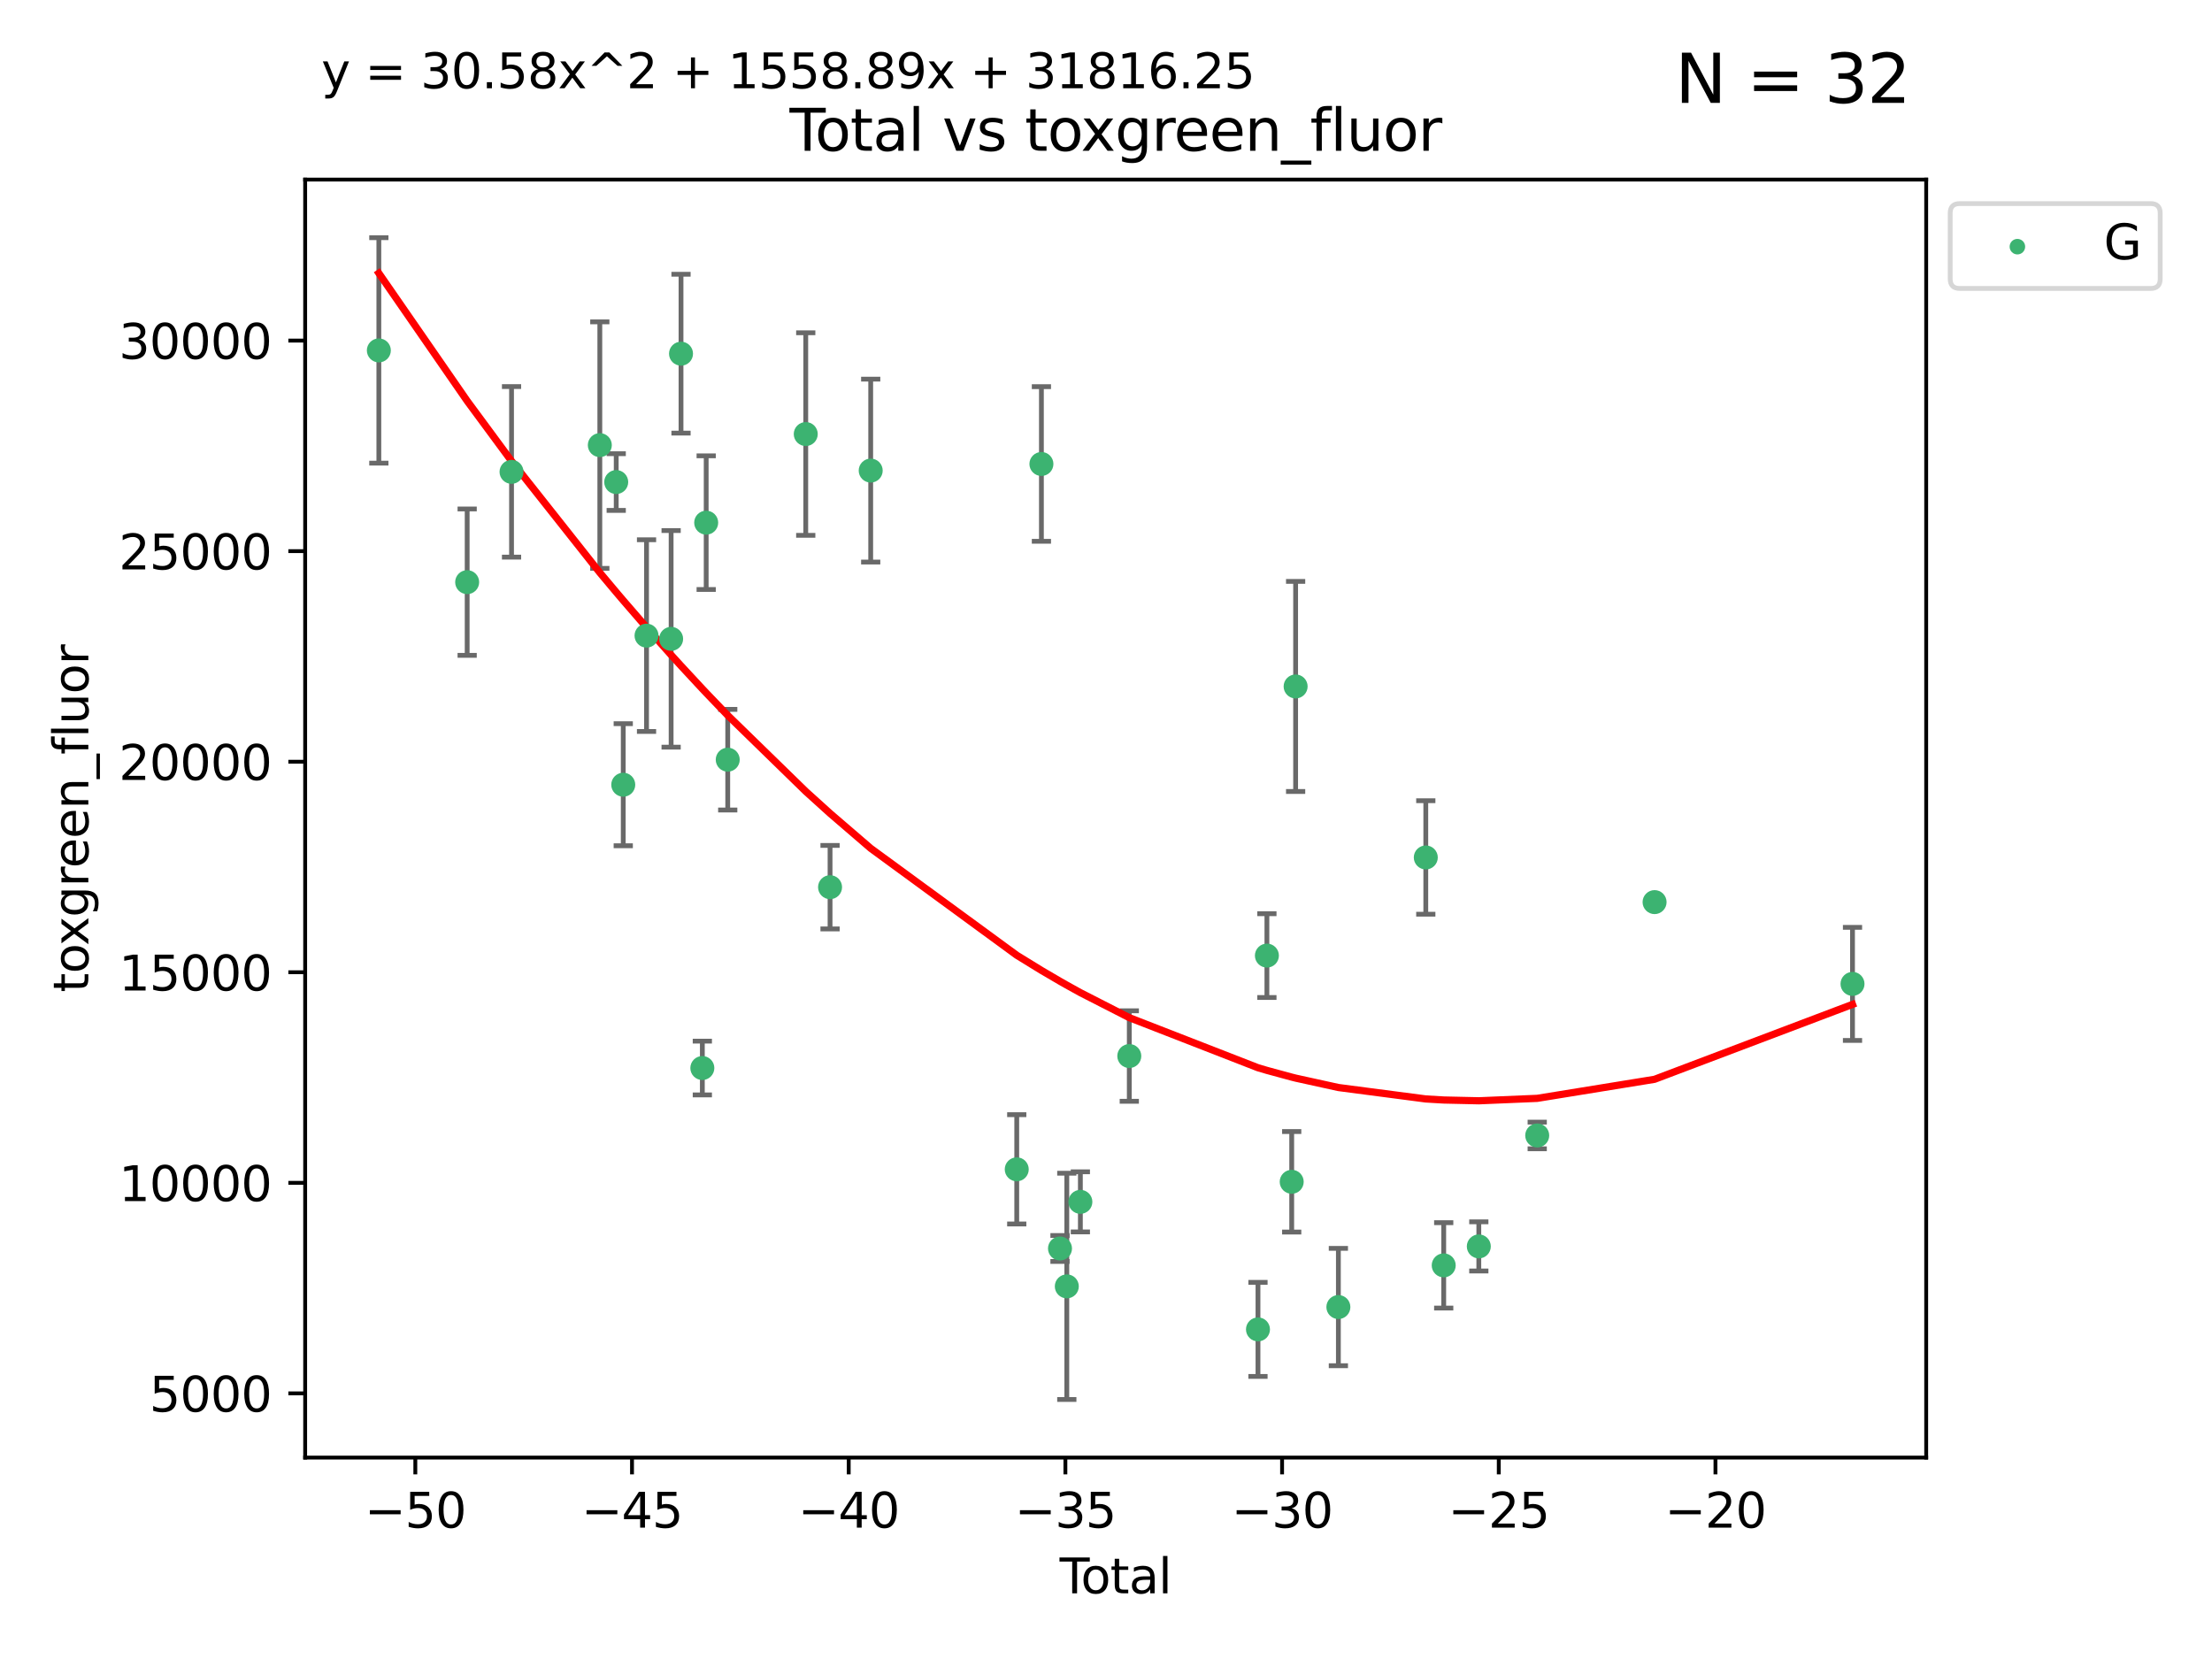 <?xml version="1.0" encoding="utf-8" standalone="no"?>
<!DOCTYPE svg PUBLIC "-//W3C//DTD SVG 1.1//EN"
  "http://www.w3.org/Graphics/SVG/1.1/DTD/svg11.dtd">
<svg xmlns:xlink="http://www.w3.org/1999/xlink" width="460.8pt" height="345.6pt" viewBox="0 0 460.8 345.6" xmlns="http://www.w3.org/2000/svg" version="1.1">
 <defs>
  <style type="text/css">*{stroke-linejoin: round; stroke-linecap: butt}</style>
 </defs>
 <g id="figure_1">
  <g id="patch_1">
   <path d="M 0 345.6 
L 460.8 345.6 
L 460.8 0 
L 0 0 
z
" style="fill: #ffffff"/>
  </g>
  <g id="axes_1">
   <g id="patch_2">
    <path d="M 63.571 303.64 
L 401.26 303.64 
L 401.26 37.411 
L 63.571 37.411 
z
" style="fill: #ffffff"/>
   </g>
   <g id="PathCollection_1">
    <defs>
     <path id="m665f226034" d="M 0 1.118 
C 0.297 1.118 0.581 1 0.791 0.791 
C 1 0.581 1.118 0.297 1.118 0 
C 1.118 -0.297 1 -0.581 0.791 -0.791 
C 0.581 -1 0.297 -1.118 0 -1.118 
C -0.297 -1.118 -0.581 -1 -0.791 -0.791 
C -1 -0.581 -1.118 -0.297 -1.118 0 
C -1.118 0.297 -1 0.581 -0.791 0.791 
C -0.581 1 -0.297 1.118 0 1.118 
z
" style="stroke: #3cb371"/>
    </defs>
    <g clip-path="url(#pbd467480b4)">
     <use xlink:href="#m665f226034" x="78.921" y="72.997" style="fill: #3cb371; stroke: #3cb371"/>
     <use xlink:href="#m665f226034" x="97.319" y="121.273" style="fill: #3cb371; stroke: #3cb371"/>
     <use xlink:href="#m665f226034" x="106.562" y="98.296" style="fill: #3cb371; stroke: #3cb371"/>
     <use xlink:href="#m665f226034" x="124.953" y="92.727" style="fill: #3cb371; stroke: #3cb371"/>
     <use xlink:href="#m665f226034" x="128.369" y="100.421" style="fill: #3cb371; stroke: #3cb371"/>
     <use xlink:href="#m665f226034" x="129.835" y="163.471" style="fill: #3cb371; stroke: #3cb371"/>
     <use xlink:href="#m665f226034" x="134.685" y="132.413" style="fill: #3cb371; stroke: #3cb371"/>
     <use xlink:href="#m665f226034" x="139.807" y="133.085" style="fill: #3cb371; stroke: #3cb371"/>
     <use xlink:href="#m665f226034" x="141.868" y="73.677" style="fill: #3cb371; stroke: #3cb371"/>
     <use xlink:href="#m665f226034" x="146.31" y="222.489" style="fill: #3cb371; stroke: #3cb371"/>
     <use xlink:href="#m665f226034" x="147.112" y="108.88" style="fill: #3cb371; stroke: #3cb371"/>
     <use xlink:href="#m665f226034" x="151.6" y="158.255" style="fill: #3cb371; stroke: #3cb371"/>
     <use xlink:href="#m665f226034" x="167.853" y="90.421" style="fill: #3cb371; stroke: #3cb371"/>
     <use xlink:href="#m665f226034" x="172.916" y="184.816" style="fill: #3cb371; stroke: #3cb371"/>
     <use xlink:href="#m665f226034" x="181.383" y="98.031" style="fill: #3cb371; stroke: #3cb371"/>
     <use xlink:href="#m665f226034" x="211.806" y="243.591" style="fill: #3cb371; stroke: #3cb371"/>
     <use xlink:href="#m665f226034" x="216.945" y="96.654" style="fill: #3cb371; stroke: #3cb371"/>
     <use xlink:href="#m665f226034" x="220.816" y="260.083" style="fill: #3cb371; stroke: #3cb371"/>
     <use xlink:href="#m665f226034" x="222.236" y="267.972" style="fill: #3cb371; stroke: #3cb371"/>
     <use xlink:href="#m665f226034" x="225.061" y="250.367" style="fill: #3cb371; stroke: #3cb371"/>
     <use xlink:href="#m665f226034" x="235.252" y="219.992" style="fill: #3cb371; stroke: #3cb371"/>
     <use xlink:href="#m665f226034" x="262.06" y="276.939" style="fill: #3cb371; stroke: #3cb371"/>
     <use xlink:href="#m665f226034" x="263.919" y="199.067" style="fill: #3cb371; stroke: #3cb371"/>
     <use xlink:href="#m665f226034" x="269.086" y="246.191" style="fill: #3cb371; stroke: #3cb371"/>
     <use xlink:href="#m665f226034" x="269.902" y="142.999" style="fill: #3cb371; stroke: #3cb371"/>
     <use xlink:href="#m665f226034" x="278.809" y="272.282" style="fill: #3cb371; stroke: #3cb371"/>
     <use xlink:href="#m665f226034" x="297.018" y="178.625" style="fill: #3cb371; stroke: #3cb371"/>
     <use xlink:href="#m665f226034" x="300.752" y="263.599" style="fill: #3cb371; stroke: #3cb371"/>
     <use xlink:href="#m665f226034" x="308.064" y="259.649" style="fill: #3cb371; stroke: #3cb371"/>
     <use xlink:href="#m665f226034" x="320.231" y="236.539" style="fill: #3cb371; stroke: #3cb371"/>
     <use xlink:href="#m665f226034" x="344.679" y="187.926" style="fill: #3cb371; stroke: #3cb371"/>
     <use xlink:href="#m665f226034" x="385.911" y="204.964" style="fill: #3cb371; stroke: #3cb371"/>
    </g>
   </g>
   <g id="matplotlib.axis_1">
    <g id="xtick_1">
     <g id="line2d_1">
      <defs>
       <path id="m370c927138" d="M 0 0 
L 0 3.5 
" style="stroke: #000000; stroke-width: 0.8"/>
      </defs>
      <g>
       <use xlink:href="#m370c927138" x="86.519" y="303.64" style="stroke: #000000; stroke-width: 0.8"/>
      </g>
     </g>
     <g id="text_1">
      <!-- −50 -->
      <g transform="translate(75.966 318.238)scale(0.1 -0.1)">
       <defs>
        <path id="DejaVuSans-2212" d="M 678 2272 
L 4684 2272 
L 4684 1741 
L 678 1741 
L 678 2272 
z
" transform="scale(0.016)"/>
        <path id="DejaVuSans-35" d="M 691 4666 
L 3169 4666 
L 3169 4134 
L 1269 4134 
L 1269 2991 
Q 1406 3038 1543 3061 
Q 1681 3084 1819 3084 
Q 2600 3084 3056 2656 
Q 3513 2228 3513 1497 
Q 3513 744 3044 326 
Q 2575 -91 1722 -91 
Q 1428 -91 1123 -41 
Q 819 9 494 109 
L 494 744 
Q 775 591 1075 516 
Q 1375 441 1709 441 
Q 2250 441 2565 725 
Q 2881 1009 2881 1497 
Q 2881 1984 2565 2268 
Q 2250 2553 1709 2553 
Q 1456 2553 1204 2497 
Q 953 2441 691 2322 
L 691 4666 
z
" transform="scale(0.016)"/>
        <path id="DejaVuSans-30" d="M 2034 4250 
Q 1547 4250 1301 3770 
Q 1056 3291 1056 2328 
Q 1056 1369 1301 889 
Q 1547 409 2034 409 
Q 2525 409 2770 889 
Q 3016 1369 3016 2328 
Q 3016 3291 2770 3770 
Q 2525 4250 2034 4250 
z
M 2034 4750 
Q 2819 4750 3233 4129 
Q 3647 3509 3647 2328 
Q 3647 1150 3233 529 
Q 2819 -91 2034 -91 
Q 1250 -91 836 529 
Q 422 1150 422 2328 
Q 422 3509 836 4129 
Q 1250 4750 2034 4750 
z
" transform="scale(0.016)"/>
       </defs>
       <use xlink:href="#DejaVuSans-2212"/>
       <use xlink:href="#DejaVuSans-35" x="83.789"/>
       <use xlink:href="#DejaVuSans-30" x="147.412"/>
      </g>
     </g>
    </g>
    <g id="xtick_2">
     <g id="line2d_2">
      <g>
       <use xlink:href="#m370c927138" x="131.659" y="303.64" style="stroke: #000000; stroke-width: 0.8"/>
      </g>
     </g>
     <g id="text_2">
      <!-- −45 -->
      <g transform="translate(121.107 318.238)scale(0.1 -0.1)">
       <defs>
        <path id="DejaVuSans-34" d="M 2419 4116 
L 825 1625 
L 2419 1625 
L 2419 4116 
z
M 2253 4666 
L 3047 4666 
L 3047 1625 
L 3713 1625 
L 3713 1100 
L 3047 1100 
L 3047 0 
L 2419 0 
L 2419 1100 
L 313 1100 
L 313 1709 
L 2253 4666 
z
" transform="scale(0.016)"/>
       </defs>
       <use xlink:href="#DejaVuSans-2212"/>
       <use xlink:href="#DejaVuSans-34" x="83.789"/>
       <use xlink:href="#DejaVuSans-35" x="147.412"/>
      </g>
     </g>
    </g>
    <g id="xtick_3">
     <g id="line2d_3">
      <g>
       <use xlink:href="#m370c927138" x="176.8" y="303.64" style="stroke: #000000; stroke-width: 0.8"/>
      </g>
     </g>
     <g id="text_3">
      <!-- −40 -->
      <g transform="translate(166.247 318.238)scale(0.1 -0.1)">
       <use xlink:href="#DejaVuSans-2212"/>
       <use xlink:href="#DejaVuSans-34" x="83.789"/>
       <use xlink:href="#DejaVuSans-30" x="147.412"/>
      </g>
     </g>
    </g>
    <g id="xtick_4">
     <g id="line2d_4">
      <g>
       <use xlink:href="#m370c927138" x="221.94" y="303.64" style="stroke: #000000; stroke-width: 0.8"/>
      </g>
     </g>
     <g id="text_4">
      <!-- −35 -->
      <g transform="translate(211.388 318.238)scale(0.1 -0.1)">
       <defs>
        <path id="DejaVuSans-33" d="M 2597 2516 
Q 3050 2419 3304 2112 
Q 3559 1806 3559 1356 
Q 3559 666 3084 287 
Q 2609 -91 1734 -91 
Q 1441 -91 1130 -33 
Q 819 25 488 141 
L 488 750 
Q 750 597 1062 519 
Q 1375 441 1716 441 
Q 2309 441 2620 675 
Q 2931 909 2931 1356 
Q 2931 1769 2642 2001 
Q 2353 2234 1838 2234 
L 1294 2234 
L 1294 2753 
L 1863 2753 
Q 2328 2753 2575 2939 
Q 2822 3125 2822 3475 
Q 2822 3834 2567 4026 
Q 2313 4219 1838 4219 
Q 1578 4219 1281 4162 
Q 984 4106 628 3988 
L 628 4550 
Q 988 4650 1302 4700 
Q 1616 4750 1894 4750 
Q 2613 4750 3031 4423 
Q 3450 4097 3450 3541 
Q 3450 3153 3228 2886 
Q 3006 2619 2597 2516 
z
" transform="scale(0.016)"/>
       </defs>
       <use xlink:href="#DejaVuSans-2212"/>
       <use xlink:href="#DejaVuSans-33" x="83.789"/>
       <use xlink:href="#DejaVuSans-35" x="147.412"/>
      </g>
     </g>
    </g>
    <g id="xtick_5">
     <g id="line2d_5">
      <g>
       <use xlink:href="#m370c927138" x="267.081" y="303.64" style="stroke: #000000; stroke-width: 0.8"/>
      </g>
     </g>
     <g id="text_5">
      <!-- −30 -->
      <g transform="translate(256.528 318.238)scale(0.1 -0.1)">
       <use xlink:href="#DejaVuSans-2212"/>
       <use xlink:href="#DejaVuSans-33" x="83.789"/>
       <use xlink:href="#DejaVuSans-30" x="147.412"/>
      </g>
     </g>
    </g>
    <g id="xtick_6">
     <g id="line2d_6">
      <g>
       <use xlink:href="#m370c927138" x="312.221" y="303.64" style="stroke: #000000; stroke-width: 0.8"/>
      </g>
     </g>
     <g id="text_6">
      <!-- −25 -->
      <g transform="translate(301.669 318.238)scale(0.1 -0.1)">
       <defs>
        <path id="DejaVuSans-32" d="M 1228 531 
L 3431 531 
L 3431 0 
L 469 0 
L 469 531 
Q 828 903 1448 1529 
Q 2069 2156 2228 2338 
Q 2531 2678 2651 2914 
Q 2772 3150 2772 3378 
Q 2772 3750 2511 3984 
Q 2250 4219 1831 4219 
Q 1534 4219 1204 4116 
Q 875 4013 500 3803 
L 500 4441 
Q 881 4594 1212 4672 
Q 1544 4750 1819 4750 
Q 2544 4750 2975 4387 
Q 3406 4025 3406 3419 
Q 3406 3131 3298 2873 
Q 3191 2616 2906 2266 
Q 2828 2175 2409 1742 
Q 1991 1309 1228 531 
z
" transform="scale(0.016)"/>
       </defs>
       <use xlink:href="#DejaVuSans-2212"/>
       <use xlink:href="#DejaVuSans-32" x="83.789"/>
       <use xlink:href="#DejaVuSans-35" x="147.412"/>
      </g>
     </g>
    </g>
    <g id="xtick_7">
     <g id="line2d_7">
      <g>
       <use xlink:href="#m370c927138" x="357.362" y="303.64" style="stroke: #000000; stroke-width: 0.8"/>
      </g>
     </g>
     <g id="text_7">
      <!-- −20 -->
      <g transform="translate(346.81 318.238)scale(0.1 -0.1)">
       <use xlink:href="#DejaVuSans-2212"/>
       <use xlink:href="#DejaVuSans-32" x="83.789"/>
       <use xlink:href="#DejaVuSans-30" x="147.412"/>
      </g>
     </g>
    </g>
    <g id="text_8">
     <!-- Total -->
     <g transform="translate(220.739 331.917)scale(0.1 -0.1)">
      <defs>
       <path id="DejaVuSans-54" d="M -19 4666 
L 3928 4666 
L 3928 4134 
L 2272 4134 
L 2272 0 
L 1638 0 
L 1638 4134 
L -19 4134 
L -19 4666 
z
" transform="scale(0.016)"/>
       <path id="DejaVuSans-6f" d="M 1959 3097 
Q 1497 3097 1228 2736 
Q 959 2375 959 1747 
Q 959 1119 1226 758 
Q 1494 397 1959 397 
Q 2419 397 2687 759 
Q 2956 1122 2956 1747 
Q 2956 2369 2687 2733 
Q 2419 3097 1959 3097 
z
M 1959 3584 
Q 2709 3584 3137 3096 
Q 3566 2609 3566 1747 
Q 3566 888 3137 398 
Q 2709 -91 1959 -91 
Q 1206 -91 779 398 
Q 353 888 353 1747 
Q 353 2609 779 3096 
Q 1206 3584 1959 3584 
z
" transform="scale(0.016)"/>
       <path id="DejaVuSans-74" d="M 1172 4494 
L 1172 3500 
L 2356 3500 
L 2356 3053 
L 1172 3053 
L 1172 1153 
Q 1172 725 1289 603 
Q 1406 481 1766 481 
L 2356 481 
L 2356 0 
L 1766 0 
Q 1100 0 847 248 
Q 594 497 594 1153 
L 594 3053 
L 172 3053 
L 172 3500 
L 594 3500 
L 594 4494 
L 1172 4494 
z
" transform="scale(0.016)"/>
       <path id="DejaVuSans-61" d="M 2194 1759 
Q 1497 1759 1228 1600 
Q 959 1441 959 1056 
Q 959 750 1161 570 
Q 1363 391 1709 391 
Q 2188 391 2477 730 
Q 2766 1069 2766 1631 
L 2766 1759 
L 2194 1759 
z
M 3341 1997 
L 3341 0 
L 2766 0 
L 2766 531 
Q 2569 213 2275 61 
Q 1981 -91 1556 -91 
Q 1019 -91 701 211 
Q 384 513 384 1019 
Q 384 1609 779 1909 
Q 1175 2209 1959 2209 
L 2766 2209 
L 2766 2266 
Q 2766 2663 2505 2880 
Q 2244 3097 1772 3097 
Q 1472 3097 1187 3025 
Q 903 2953 641 2809 
L 641 3341 
Q 956 3463 1253 3523 
Q 1550 3584 1831 3584 
Q 2591 3584 2966 3190 
Q 3341 2797 3341 1997 
z
" transform="scale(0.016)"/>
       <path id="DejaVuSans-6c" d="M 603 4863 
L 1178 4863 
L 1178 0 
L 603 0 
L 603 4863 
z
" transform="scale(0.016)"/>
      </defs>
      <use xlink:href="#DejaVuSans-54"/>
      <use xlink:href="#DejaVuSans-6f" x="44.084"/>
      <use xlink:href="#DejaVuSans-74" x="105.266"/>
      <use xlink:href="#DejaVuSans-61" x="144.475"/>
      <use xlink:href="#DejaVuSans-6c" x="205.754"/>
     </g>
    </g>
   </g>
   <g id="matplotlib.axis_2">
    <g id="ytick_1">
     <g id="line2d_8">
      <defs>
       <path id="me8bdb52d3b" d="M 0 0 
L -3.5 0 
" style="stroke: #000000; stroke-width: 0.8"/>
      </defs>
      <g>
       <use xlink:href="#me8bdb52d3b" x="63.571" y="290.266" style="stroke: #000000; stroke-width: 0.8"/>
      </g>
     </g>
     <g id="text_9">
      <!-- 5000 -->
      <g transform="translate(31.121 294.065)scale(0.1 -0.1)">
       <use xlink:href="#DejaVuSans-35"/>
       <use xlink:href="#DejaVuSans-30" x="63.623"/>
       <use xlink:href="#DejaVuSans-30" x="127.246"/>
       <use xlink:href="#DejaVuSans-30" x="190.869"/>
      </g>
     </g>
    </g>
    <g id="ytick_2">
     <g id="line2d_9">
      <g>
       <use xlink:href="#me8bdb52d3b" x="63.571" y="246.403" style="stroke: #000000; stroke-width: 0.8"/>
      </g>
     </g>
     <g id="text_10">
      <!-- 10000 -->
      <g transform="translate(24.759 250.202)scale(0.1 -0.1)">
       <defs>
        <path id="DejaVuSans-31" d="M 794 531 
L 1825 531 
L 1825 4091 
L 703 3866 
L 703 4441 
L 1819 4666 
L 2450 4666 
L 2450 531 
L 3481 531 
L 3481 0 
L 794 0 
L 794 531 
z
" transform="scale(0.016)"/>
       </defs>
       <use xlink:href="#DejaVuSans-31"/>
       <use xlink:href="#DejaVuSans-30" x="63.623"/>
       <use xlink:href="#DejaVuSans-30" x="127.246"/>
       <use xlink:href="#DejaVuSans-30" x="190.869"/>
       <use xlink:href="#DejaVuSans-30" x="254.492"/>
      </g>
     </g>
    </g>
    <g id="ytick_3">
     <g id="line2d_10">
      <g>
       <use xlink:href="#me8bdb52d3b" x="63.571" y="202.54" style="stroke: #000000; stroke-width: 0.8"/>
      </g>
     </g>
     <g id="text_11">
      <!-- 15000 -->
      <g transform="translate(24.759 206.339)scale(0.1 -0.1)">
       <use xlink:href="#DejaVuSans-31"/>
       <use xlink:href="#DejaVuSans-35" x="63.623"/>
       <use xlink:href="#DejaVuSans-30" x="127.246"/>
       <use xlink:href="#DejaVuSans-30" x="190.869"/>
       <use xlink:href="#DejaVuSans-30" x="254.492"/>
      </g>
     </g>
    </g>
    <g id="ytick_4">
     <g id="line2d_11">
      <g>
       <use xlink:href="#me8bdb52d3b" x="63.571" y="158.677" style="stroke: #000000; stroke-width: 0.8"/>
      </g>
     </g>
     <g id="text_12">
      <!-- 20000 -->
      <g transform="translate(24.759 162.477)scale(0.1 -0.1)">
       <use xlink:href="#DejaVuSans-32"/>
       <use xlink:href="#DejaVuSans-30" x="63.623"/>
       <use xlink:href="#DejaVuSans-30" x="127.246"/>
       <use xlink:href="#DejaVuSans-30" x="190.869"/>
       <use xlink:href="#DejaVuSans-30" x="254.492"/>
      </g>
     </g>
    </g>
    <g id="ytick_5">
     <g id="line2d_12">
      <g>
       <use xlink:href="#me8bdb52d3b" x="63.571" y="114.815" style="stroke: #000000; stroke-width: 0.8"/>
      </g>
     </g>
     <g id="text_13">
      <!-- 25000 -->
      <g transform="translate(24.759 118.614)scale(0.1 -0.1)">
       <use xlink:href="#DejaVuSans-32"/>
       <use xlink:href="#DejaVuSans-35" x="63.623"/>
       <use xlink:href="#DejaVuSans-30" x="127.246"/>
       <use xlink:href="#DejaVuSans-30" x="190.869"/>
       <use xlink:href="#DejaVuSans-30" x="254.492"/>
      </g>
     </g>
    </g>
    <g id="ytick_6">
     <g id="line2d_13">
      <g>
       <use xlink:href="#me8bdb52d3b" x="63.571" y="70.952" style="stroke: #000000; stroke-width: 0.8"/>
      </g>
     </g>
     <g id="text_14">
      <!-- 30000 -->
      <g transform="translate(24.759 74.751)scale(0.1 -0.1)">
       <use xlink:href="#DejaVuSans-33"/>
       <use xlink:href="#DejaVuSans-30" x="63.623"/>
       <use xlink:href="#DejaVuSans-30" x="127.246"/>
       <use xlink:href="#DejaVuSans-30" x="190.869"/>
       <use xlink:href="#DejaVuSans-30" x="254.492"/>
      </g>
     </g>
    </g>
    <g id="text_15">
     <!-- toxgreen_fluor -->
     <g transform="translate(18.401 206.72)rotate(-90)scale(0.1 -0.1)">
      <defs>
       <path id="DejaVuSans-78" d="M 3513 3500 
L 2247 1797 
L 3578 0 
L 2900 0 
L 1881 1375 
L 863 0 
L 184 0 
L 1544 1831 
L 300 3500 
L 978 3500 
L 1906 2253 
L 2834 3500 
L 3513 3500 
z
" transform="scale(0.016)"/>
       <path id="DejaVuSans-67" d="M 2906 1791 
Q 2906 2416 2648 2759 
Q 2391 3103 1925 3103 
Q 1463 3103 1205 2759 
Q 947 2416 947 1791 
Q 947 1169 1205 825 
Q 1463 481 1925 481 
Q 2391 481 2648 825 
Q 2906 1169 2906 1791 
z
M 3481 434 
Q 3481 -459 3084 -895 
Q 2688 -1331 1869 -1331 
Q 1566 -1331 1297 -1286 
Q 1028 -1241 775 -1147 
L 775 -588 
Q 1028 -725 1275 -790 
Q 1522 -856 1778 -856 
Q 2344 -856 2625 -561 
Q 2906 -266 2906 331 
L 2906 616 
Q 2728 306 2450 153 
Q 2172 0 1784 0 
Q 1141 0 747 490 
Q 353 981 353 1791 
Q 353 2603 747 3093 
Q 1141 3584 1784 3584 
Q 2172 3584 2450 3431 
Q 2728 3278 2906 2969 
L 2906 3500 
L 3481 3500 
L 3481 434 
z
" transform="scale(0.016)"/>
       <path id="DejaVuSans-72" d="M 2631 2963 
Q 2534 3019 2420 3045 
Q 2306 3072 2169 3072 
Q 1681 3072 1420 2755 
Q 1159 2438 1159 1844 
L 1159 0 
L 581 0 
L 581 3500 
L 1159 3500 
L 1159 2956 
Q 1341 3275 1631 3429 
Q 1922 3584 2338 3584 
Q 2397 3584 2469 3576 
Q 2541 3569 2628 3553 
L 2631 2963 
z
" transform="scale(0.016)"/>
       <path id="DejaVuSans-65" d="M 3597 1894 
L 3597 1613 
L 953 1613 
Q 991 1019 1311 708 
Q 1631 397 2203 397 
Q 2534 397 2845 478 
Q 3156 559 3463 722 
L 3463 178 
Q 3153 47 2828 -22 
Q 2503 -91 2169 -91 
Q 1331 -91 842 396 
Q 353 884 353 1716 
Q 353 2575 817 3079 
Q 1281 3584 2069 3584 
Q 2775 3584 3186 3129 
Q 3597 2675 3597 1894 
z
M 3022 2063 
Q 3016 2534 2758 2815 
Q 2500 3097 2075 3097 
Q 1594 3097 1305 2825 
Q 1016 2553 972 2059 
L 3022 2063 
z
" transform="scale(0.016)"/>
       <path id="DejaVuSans-6e" d="M 3513 2113 
L 3513 0 
L 2938 0 
L 2938 2094 
Q 2938 2591 2744 2837 
Q 2550 3084 2163 3084 
Q 1697 3084 1428 2787 
Q 1159 2491 1159 1978 
L 1159 0 
L 581 0 
L 581 3500 
L 1159 3500 
L 1159 2956 
Q 1366 3272 1645 3428 
Q 1925 3584 2291 3584 
Q 2894 3584 3203 3211 
Q 3513 2838 3513 2113 
z
" transform="scale(0.016)"/>
       <path id="DejaVuSans-5f" d="M 3263 -1063 
L 3263 -1509 
L -63 -1509 
L -63 -1063 
L 3263 -1063 
z
" transform="scale(0.016)"/>
       <path id="DejaVuSans-66" d="M 2375 4863 
L 2375 4384 
L 1825 4384 
Q 1516 4384 1395 4259 
Q 1275 4134 1275 3809 
L 1275 3500 
L 2222 3500 
L 2222 3053 
L 1275 3053 
L 1275 0 
L 697 0 
L 697 3053 
L 147 3053 
L 147 3500 
L 697 3500 
L 697 3744 
Q 697 4328 969 4595 
Q 1241 4863 1831 4863 
L 2375 4863 
z
" transform="scale(0.016)"/>
       <path id="DejaVuSans-75" d="M 544 1381 
L 544 3500 
L 1119 3500 
L 1119 1403 
Q 1119 906 1312 657 
Q 1506 409 1894 409 
Q 2359 409 2629 706 
Q 2900 1003 2900 1516 
L 2900 3500 
L 3475 3500 
L 3475 0 
L 2900 0 
L 2900 538 
Q 2691 219 2414 64 
Q 2138 -91 1772 -91 
Q 1169 -91 856 284 
Q 544 659 544 1381 
z
M 1991 3584 
L 1991 3584 
z
" transform="scale(0.016)"/>
      </defs>
      <use xlink:href="#DejaVuSans-74"/>
      <use xlink:href="#DejaVuSans-6f" x="39.209"/>
      <use xlink:href="#DejaVuSans-78" x="97.266"/>
      <use xlink:href="#DejaVuSans-67" x="156.445"/>
      <use xlink:href="#DejaVuSans-72" x="219.922"/>
      <use xlink:href="#DejaVuSans-65" x="258.785"/>
      <use xlink:href="#DejaVuSans-65" x="320.309"/>
      <use xlink:href="#DejaVuSans-6e" x="381.832"/>
      <use xlink:href="#DejaVuSans-5f" x="445.211"/>
      <use xlink:href="#DejaVuSans-66" x="495.211"/>
      <use xlink:href="#DejaVuSans-6c" x="530.416"/>
      <use xlink:href="#DejaVuSans-75" x="558.199"/>
      <use xlink:href="#DejaVuSans-6f" x="621.578"/>
      <use xlink:href="#DejaVuSans-72" x="682.76"/>
     </g>
    </g>
   </g>
   <g id="LineCollection_1">
    <path d="M 78.921 96.481 
L 78.921 49.513 
" clip-path="url(#pbd467480b4)" style="fill: none; stroke: #696969"/>
    <path d="M 97.319 136.52 
L 97.319 106.027 
" clip-path="url(#pbd467480b4)" style="fill: none; stroke: #696969"/>
    <path d="M 106.562 116.062 
L 106.562 80.529 
" clip-path="url(#pbd467480b4)" style="fill: none; stroke: #696969"/>
    <path d="M 124.953 118.404 
L 124.953 67.05 
" clip-path="url(#pbd467480b4)" style="fill: none; stroke: #696969"/>
    <path d="M 128.369 106.327 
L 128.369 94.514 
" clip-path="url(#pbd467480b4)" style="fill: none; stroke: #696969"/>
    <path d="M 129.835 176.187 
L 129.835 150.755 
" clip-path="url(#pbd467480b4)" style="fill: none; stroke: #696969"/>
    <path d="M 134.685 152.381 
L 134.685 112.444 
" clip-path="url(#pbd467480b4)" style="fill: none; stroke: #696969"/>
    <path d="M 139.807 155.648 
L 139.807 110.521 
" clip-path="url(#pbd467480b4)" style="fill: none; stroke: #696969"/>
    <path d="M 141.868 90.222 
L 141.868 57.132 
" clip-path="url(#pbd467480b4)" style="fill: none; stroke: #696969"/>
    <path d="M 146.31 228.09 
L 146.31 216.888 
" clip-path="url(#pbd467480b4)" style="fill: none; stroke: #696969"/>
    <path d="M 147.112 122.802 
L 147.112 94.958 
" clip-path="url(#pbd467480b4)" style="fill: none; stroke: #696969"/>
    <path d="M 151.6 168.737 
L 151.6 147.774 
" clip-path="url(#pbd467480b4)" style="fill: none; stroke: #696969"/>
    <path d="M 167.853 111.519 
L 167.853 69.323 
" clip-path="url(#pbd467480b4)" style="fill: none; stroke: #696969"/>
    <path d="M 172.916 193.51 
L 172.916 176.121 
" clip-path="url(#pbd467480b4)" style="fill: none; stroke: #696969"/>
    <path d="M 181.383 117.085 
L 181.383 78.978 
" clip-path="url(#pbd467480b4)" style="fill: none; stroke: #696969"/>
    <path d="M 211.806 254.974 
L 211.806 232.208 
" clip-path="url(#pbd467480b4)" style="fill: none; stroke: #696969"/>
    <path d="M 216.945 112.76 
L 216.945 80.548 
" clip-path="url(#pbd467480b4)" style="fill: none; stroke: #696969"/>
    <path d="M 220.816 262.785 
L 220.816 257.381 
" clip-path="url(#pbd467480b4)" style="fill: none; stroke: #696969"/>
    <path d="M 222.236 291.539 
L 222.236 244.406 
" clip-path="url(#pbd467480b4)" style="fill: none; stroke: #696969"/>
    <path d="M 225.061 256.629 
L 225.061 244.105 
" clip-path="url(#pbd467480b4)" style="fill: none; stroke: #696969"/>
    <path d="M 235.252 229.418 
L 235.252 210.566 
" clip-path="url(#pbd467480b4)" style="fill: none; stroke: #696969"/>
    <path d="M 262.06 286.738 
L 262.06 267.141 
" clip-path="url(#pbd467480b4)" style="fill: none; stroke: #696969"/>
    <path d="M 263.919 207.795 
L 263.919 190.34 
" clip-path="url(#pbd467480b4)" style="fill: none; stroke: #696969"/>
    <path d="M 269.086 256.661 
L 269.086 235.722 
" clip-path="url(#pbd467480b4)" style="fill: none; stroke: #696969"/>
    <path d="M 269.902 164.879 
L 269.902 121.118 
" clip-path="url(#pbd467480b4)" style="fill: none; stroke: #696969"/>
    <path d="M 278.809 284.502 
L 278.809 260.061 
" clip-path="url(#pbd467480b4)" style="fill: none; stroke: #696969"/>
    <path d="M 297.018 190.443 
L 297.018 166.807 
" clip-path="url(#pbd467480b4)" style="fill: none; stroke: #696969"/>
    <path d="M 300.752 272.492 
L 300.752 254.706 
" clip-path="url(#pbd467480b4)" style="fill: none; stroke: #696969"/>
    <path d="M 308.064 264.768 
L 308.064 254.53 
" clip-path="url(#pbd467480b4)" style="fill: none; stroke: #696969"/>
    <path d="M 320.231 239.314 
L 320.231 233.763 
" clip-path="url(#pbd467480b4)" style="fill: none; stroke: #696969"/>
    <path d="M 344.679 188.743 
L 344.679 187.108 
" clip-path="url(#pbd467480b4)" style="fill: none; stroke: #696969"/>
    <path d="M 385.911 216.746 
L 385.911 193.183 
" clip-path="url(#pbd467480b4)" style="fill: none; stroke: #696969"/>
   </g>
   <g id="line2d_14">
    <defs>
     <path id="meca710c979" d="M 2 0 
L -2 -0 
" style="stroke: #696969"/>
    </defs>
    <g clip-path="url(#pbd467480b4)">
     <use xlink:href="#meca710c979" x="78.921" y="96.481" style="fill: #696969; stroke: #696969"/>
     <use xlink:href="#meca710c979" x="97.319" y="136.52" style="fill: #696969; stroke: #696969"/>
     <use xlink:href="#meca710c979" x="106.562" y="116.062" style="fill: #696969; stroke: #696969"/>
     <use xlink:href="#meca710c979" x="124.953" y="118.404" style="fill: #696969; stroke: #696969"/>
     <use xlink:href="#meca710c979" x="128.369" y="106.327" style="fill: #696969; stroke: #696969"/>
     <use xlink:href="#meca710c979" x="129.835" y="176.187" style="fill: #696969; stroke: #696969"/>
     <use xlink:href="#meca710c979" x="134.685" y="152.381" style="fill: #696969; stroke: #696969"/>
     <use xlink:href="#meca710c979" x="139.807" y="155.648" style="fill: #696969; stroke: #696969"/>
     <use xlink:href="#meca710c979" x="141.868" y="90.222" style="fill: #696969; stroke: #696969"/>
     <use xlink:href="#meca710c979" x="146.31" y="228.09" style="fill: #696969; stroke: #696969"/>
     <use xlink:href="#meca710c979" x="147.112" y="122.802" style="fill: #696969; stroke: #696969"/>
     <use xlink:href="#meca710c979" x="151.6" y="168.737" style="fill: #696969; stroke: #696969"/>
     <use xlink:href="#meca710c979" x="167.853" y="111.519" style="fill: #696969; stroke: #696969"/>
     <use xlink:href="#meca710c979" x="172.916" y="193.51" style="fill: #696969; stroke: #696969"/>
     <use xlink:href="#meca710c979" x="181.383" y="117.085" style="fill: #696969; stroke: #696969"/>
     <use xlink:href="#meca710c979" x="211.806" y="254.974" style="fill: #696969; stroke: #696969"/>
     <use xlink:href="#meca710c979" x="216.945" y="112.76" style="fill: #696969; stroke: #696969"/>
     <use xlink:href="#meca710c979" x="220.816" y="262.785" style="fill: #696969; stroke: #696969"/>
     <use xlink:href="#meca710c979" x="222.236" y="291.539" style="fill: #696969; stroke: #696969"/>
     <use xlink:href="#meca710c979" x="225.061" y="256.629" style="fill: #696969; stroke: #696969"/>
     <use xlink:href="#meca710c979" x="235.252" y="229.418" style="fill: #696969; stroke: #696969"/>
     <use xlink:href="#meca710c979" x="262.06" y="286.738" style="fill: #696969; stroke: #696969"/>
     <use xlink:href="#meca710c979" x="263.919" y="207.795" style="fill: #696969; stroke: #696969"/>
     <use xlink:href="#meca710c979" x="269.086" y="256.661" style="fill: #696969; stroke: #696969"/>
     <use xlink:href="#meca710c979" x="269.902" y="164.879" style="fill: #696969; stroke: #696969"/>
     <use xlink:href="#meca710c979" x="278.809" y="284.502" style="fill: #696969; stroke: #696969"/>
     <use xlink:href="#meca710c979" x="297.018" y="190.443" style="fill: #696969; stroke: #696969"/>
     <use xlink:href="#meca710c979" x="300.752" y="272.492" style="fill: #696969; stroke: #696969"/>
     <use xlink:href="#meca710c979" x="308.064" y="264.768" style="fill: #696969; stroke: #696969"/>
     <use xlink:href="#meca710c979" x="320.231" y="239.314" style="fill: #696969; stroke: #696969"/>
     <use xlink:href="#meca710c979" x="344.679" y="188.743" style="fill: #696969; stroke: #696969"/>
     <use xlink:href="#meca710c979" x="385.911" y="216.746" style="fill: #696969; stroke: #696969"/>
    </g>
   </g>
   <g id="line2d_15">
    <g clip-path="url(#pbd467480b4)">
     <use xlink:href="#meca710c979" x="78.921" y="49.513" style="fill: #696969; stroke: #696969"/>
     <use xlink:href="#meca710c979" x="97.319" y="106.027" style="fill: #696969; stroke: #696969"/>
     <use xlink:href="#meca710c979" x="106.562" y="80.529" style="fill: #696969; stroke: #696969"/>
     <use xlink:href="#meca710c979" x="124.953" y="67.05" style="fill: #696969; stroke: #696969"/>
     <use xlink:href="#meca710c979" x="128.369" y="94.514" style="fill: #696969; stroke: #696969"/>
     <use xlink:href="#meca710c979" x="129.835" y="150.755" style="fill: #696969; stroke: #696969"/>
     <use xlink:href="#meca710c979" x="134.685" y="112.444" style="fill: #696969; stroke: #696969"/>
     <use xlink:href="#meca710c979" x="139.807" y="110.521" style="fill: #696969; stroke: #696969"/>
     <use xlink:href="#meca710c979" x="141.868" y="57.132" style="fill: #696969; stroke: #696969"/>
     <use xlink:href="#meca710c979" x="146.31" y="216.888" style="fill: #696969; stroke: #696969"/>
     <use xlink:href="#meca710c979" x="147.112" y="94.958" style="fill: #696969; stroke: #696969"/>
     <use xlink:href="#meca710c979" x="151.6" y="147.774" style="fill: #696969; stroke: #696969"/>
     <use xlink:href="#meca710c979" x="167.853" y="69.323" style="fill: #696969; stroke: #696969"/>
     <use xlink:href="#meca710c979" x="172.916" y="176.121" style="fill: #696969; stroke: #696969"/>
     <use xlink:href="#meca710c979" x="181.383" y="78.978" style="fill: #696969; stroke: #696969"/>
     <use xlink:href="#meca710c979" x="211.806" y="232.208" style="fill: #696969; stroke: #696969"/>
     <use xlink:href="#meca710c979" x="216.945" y="80.548" style="fill: #696969; stroke: #696969"/>
     <use xlink:href="#meca710c979" x="220.816" y="257.381" style="fill: #696969; stroke: #696969"/>
     <use xlink:href="#meca710c979" x="222.236" y="244.406" style="fill: #696969; stroke: #696969"/>
     <use xlink:href="#meca710c979" x="225.061" y="244.105" style="fill: #696969; stroke: #696969"/>
     <use xlink:href="#meca710c979" x="235.252" y="210.566" style="fill: #696969; stroke: #696969"/>
     <use xlink:href="#meca710c979" x="262.06" y="267.141" style="fill: #696969; stroke: #696969"/>
     <use xlink:href="#meca710c979" x="263.919" y="190.34" style="fill: #696969; stroke: #696969"/>
     <use xlink:href="#meca710c979" x="269.086" y="235.722" style="fill: #696969; stroke: #696969"/>
     <use xlink:href="#meca710c979" x="269.902" y="121.118" style="fill: #696969; stroke: #696969"/>
     <use xlink:href="#meca710c979" x="278.809" y="260.061" style="fill: #696969; stroke: #696969"/>
     <use xlink:href="#meca710c979" x="297.018" y="166.807" style="fill: #696969; stroke: #696969"/>
     <use xlink:href="#meca710c979" x="300.752" y="254.706" style="fill: #696969; stroke: #696969"/>
     <use xlink:href="#meca710c979" x="308.064" y="254.53" style="fill: #696969; stroke: #696969"/>
     <use xlink:href="#meca710c979" x="320.231" y="233.763" style="fill: #696969; stroke: #696969"/>
     <use xlink:href="#meca710c979" x="344.679" y="187.108" style="fill: #696969; stroke: #696969"/>
     <use xlink:href="#meca710c979" x="385.911" y="193.183" style="fill: #696969; stroke: #696969"/>
    </g>
   </g>
   <g id="line2d_16">
    <path d="M 78.921 56.915 
L 97.319 83.518 
L 106.562 96.042 
L 124.953 119.289 
L 128.369 123.361 
L 129.835 125.085 
L 134.685 130.689 
L 139.807 136.44 
L 141.868 138.705 
L 146.31 143.491 
L 147.112 144.341 
L 151.6 149.021 
L 167.853 164.862 
L 172.916 169.441 
L 181.383 176.723 
L 211.806 198.991 
L 216.945 202.151 
L 220.816 204.416 
L 222.236 205.222 
L 225.061 206.787 
L 235.252 211.995 
L 262.06 222.431 
L 263.919 222.979 
L 269.086 224.383 
L 269.902 224.589 
L 278.809 226.549 
L 297.018 228.932 
L 300.752 229.151 
L 308.064 229.314 
L 320.231 228.806 
L 344.679 224.837 
L 385.911 209.232 
" clip-path="url(#pbd467480b4)" style="fill: none; stroke: #ff0000; stroke-width: 1.5; stroke-linecap: square"/>
   </g>
   <g id="line2d_17">
    <defs>
     <path id="m07a6759e99" d="M 0 2 
C 0.53 2 1.039 1.789 1.414 1.414 
C 1.789 1.039 2 0.53 2 0 
C 2 -0.53 1.789 -1.039 1.414 -1.414 
C 1.039 -1.789 0.53 -2 0 -2 
C -0.53 -2 -1.039 -1.789 -1.414 -1.414 
C -1.789 -1.039 -2 -0.53 -2 0 
C -2 0.53 -1.789 1.039 -1.414 1.414 
C -1.039 1.789 -0.53 2 0 2 
z
" style="stroke: #3cb371"/>
    </defs>
    <g clip-path="url(#pbd467480b4)">
     <use xlink:href="#m07a6759e99" x="78.921" y="72.997" style="fill: #3cb371; stroke: #3cb371"/>
     <use xlink:href="#m07a6759e99" x="97.319" y="121.273" style="fill: #3cb371; stroke: #3cb371"/>
     <use xlink:href="#m07a6759e99" x="106.562" y="98.296" style="fill: #3cb371; stroke: #3cb371"/>
     <use xlink:href="#m07a6759e99" x="124.953" y="92.727" style="fill: #3cb371; stroke: #3cb371"/>
     <use xlink:href="#m07a6759e99" x="128.369" y="100.421" style="fill: #3cb371; stroke: #3cb371"/>
     <use xlink:href="#m07a6759e99" x="129.835" y="163.471" style="fill: #3cb371; stroke: #3cb371"/>
     <use xlink:href="#m07a6759e99" x="134.685" y="132.413" style="fill: #3cb371; stroke: #3cb371"/>
     <use xlink:href="#m07a6759e99" x="139.807" y="133.085" style="fill: #3cb371; stroke: #3cb371"/>
     <use xlink:href="#m07a6759e99" x="141.868" y="73.677" style="fill: #3cb371; stroke: #3cb371"/>
     <use xlink:href="#m07a6759e99" x="146.31" y="222.489" style="fill: #3cb371; stroke: #3cb371"/>
     <use xlink:href="#m07a6759e99" x="147.112" y="108.88" style="fill: #3cb371; stroke: #3cb371"/>
     <use xlink:href="#m07a6759e99" x="151.6" y="158.255" style="fill: #3cb371; stroke: #3cb371"/>
     <use xlink:href="#m07a6759e99" x="167.853" y="90.421" style="fill: #3cb371; stroke: #3cb371"/>
     <use xlink:href="#m07a6759e99" x="172.916" y="184.816" style="fill: #3cb371; stroke: #3cb371"/>
     <use xlink:href="#m07a6759e99" x="181.383" y="98.031" style="fill: #3cb371; stroke: #3cb371"/>
     <use xlink:href="#m07a6759e99" x="211.806" y="243.591" style="fill: #3cb371; stroke: #3cb371"/>
     <use xlink:href="#m07a6759e99" x="216.945" y="96.654" style="fill: #3cb371; stroke: #3cb371"/>
     <use xlink:href="#m07a6759e99" x="220.816" y="260.083" style="fill: #3cb371; stroke: #3cb371"/>
     <use xlink:href="#m07a6759e99" x="222.236" y="267.972" style="fill: #3cb371; stroke: #3cb371"/>
     <use xlink:href="#m07a6759e99" x="225.061" y="250.367" style="fill: #3cb371; stroke: #3cb371"/>
     <use xlink:href="#m07a6759e99" x="235.252" y="219.992" style="fill: #3cb371; stroke: #3cb371"/>
     <use xlink:href="#m07a6759e99" x="262.06" y="276.939" style="fill: #3cb371; stroke: #3cb371"/>
     <use xlink:href="#m07a6759e99" x="263.919" y="199.067" style="fill: #3cb371; stroke: #3cb371"/>
     <use xlink:href="#m07a6759e99" x="269.086" y="246.191" style="fill: #3cb371; stroke: #3cb371"/>
     <use xlink:href="#m07a6759e99" x="269.902" y="142.999" style="fill: #3cb371; stroke: #3cb371"/>
     <use xlink:href="#m07a6759e99" x="278.809" y="272.282" style="fill: #3cb371; stroke: #3cb371"/>
     <use xlink:href="#m07a6759e99" x="297.018" y="178.625" style="fill: #3cb371; stroke: #3cb371"/>
     <use xlink:href="#m07a6759e99" x="300.752" y="263.599" style="fill: #3cb371; stroke: #3cb371"/>
     <use xlink:href="#m07a6759e99" x="308.064" y="259.649" style="fill: #3cb371; stroke: #3cb371"/>
     <use xlink:href="#m07a6759e99" x="320.231" y="236.539" style="fill: #3cb371; stroke: #3cb371"/>
     <use xlink:href="#m07a6759e99" x="344.679" y="187.926" style="fill: #3cb371; stroke: #3cb371"/>
     <use xlink:href="#m07a6759e99" x="385.911" y="204.964" style="fill: #3cb371; stroke: #3cb371"/>
    </g>
   </g>
   <g id="patch_3">
    <path d="M 63.571 303.64 
L 63.571 37.411 
" style="fill: none; stroke: #000000; stroke-width: 0.8; stroke-linejoin: miter; stroke-linecap: square"/>
   </g>
   <g id="patch_4">
    <path d="M 401.26 303.64 
L 401.26 37.411 
" style="fill: none; stroke: #000000; stroke-width: 0.8; stroke-linejoin: miter; stroke-linecap: square"/>
   </g>
   <g id="patch_5">
    <path d="M 63.571 303.64 
L 401.26 303.64 
" style="fill: none; stroke: #000000; stroke-width: 0.8; stroke-linejoin: miter; stroke-linecap: square"/>
   </g>
   <g id="patch_6">
    <path d="M 63.571 37.411 
L 401.26 37.411 
" style="fill: none; stroke: #000000; stroke-width: 0.8; stroke-linejoin: miter; stroke-linecap: square"/>
   </g>
   <g id="text_16">
    <!-- N = 32 -->
    <g transform="translate(348.964 21.426)scale(0.14 -0.14)">
     <defs>
      <path id="DejaVuSans-4e" d="M 628 4666 
L 1478 4666 
L 3547 763 
L 3547 4666 
L 4159 4666 
L 4159 0 
L 3309 0 
L 1241 3903 
L 1241 0 
L 628 0 
L 628 4666 
z
" transform="scale(0.016)"/>
      <path id="DejaVuSans-20" transform="scale(0.016)"/>
      <path id="DejaVuSans-3d" d="M 678 2906 
L 4684 2906 
L 4684 2381 
L 678 2381 
L 678 2906 
z
M 678 1631 
L 4684 1631 
L 4684 1100 
L 678 1100 
L 678 1631 
z
" transform="scale(0.016)"/>
     </defs>
     <use xlink:href="#DejaVuSans-4e"/>
     <use xlink:href="#DejaVuSans-20" x="74.805"/>
     <use xlink:href="#DejaVuSans-3d" x="106.592"/>
     <use xlink:href="#DejaVuSans-20" x="190.381"/>
     <use xlink:href="#DejaVuSans-33" x="222.168"/>
     <use xlink:href="#DejaVuSans-32" x="285.791"/>
    </g>
   </g>
   <g id="text_17">
    <!-- y = 30.58x^2 + 1558.89x + 31816.25 -->
    <g transform="translate(66.948 18.387)scale(0.1 -0.1)">
     <defs>
      <path id="DejaVuSans-79" d="M 2059 -325 
Q 1816 -950 1584 -1140 
Q 1353 -1331 966 -1331 
L 506 -1331 
L 506 -850 
L 844 -850 
Q 1081 -850 1212 -737 
Q 1344 -625 1503 -206 
L 1606 56 
L 191 3500 
L 800 3500 
L 1894 763 
L 2988 3500 
L 3597 3500 
L 2059 -325 
z
" transform="scale(0.016)"/>
      <path id="DejaVuSans-2e" d="M 684 794 
L 1344 794 
L 1344 0 
L 684 0 
L 684 794 
z
" transform="scale(0.016)"/>
      <path id="DejaVuSans-38" d="M 2034 2216 
Q 1584 2216 1326 1975 
Q 1069 1734 1069 1313 
Q 1069 891 1326 650 
Q 1584 409 2034 409 
Q 2484 409 2743 651 
Q 3003 894 3003 1313 
Q 3003 1734 2745 1975 
Q 2488 2216 2034 2216 
z
M 1403 2484 
Q 997 2584 770 2862 
Q 544 3141 544 3541 
Q 544 4100 942 4425 
Q 1341 4750 2034 4750 
Q 2731 4750 3128 4425 
Q 3525 4100 3525 3541 
Q 3525 3141 3298 2862 
Q 3072 2584 2669 2484 
Q 3125 2378 3379 2068 
Q 3634 1759 3634 1313 
Q 3634 634 3220 271 
Q 2806 -91 2034 -91 
Q 1263 -91 848 271 
Q 434 634 434 1313 
Q 434 1759 690 2068 
Q 947 2378 1403 2484 
z
M 1172 3481 
Q 1172 3119 1398 2916 
Q 1625 2713 2034 2713 
Q 2441 2713 2670 2916 
Q 2900 3119 2900 3481 
Q 2900 3844 2670 4047 
Q 2441 4250 2034 4250 
Q 1625 4250 1398 4047 
Q 1172 3844 1172 3481 
z
" transform="scale(0.016)"/>
      <path id="DejaVuSans-5e" d="M 2988 4666 
L 4684 2925 
L 4056 2925 
L 2681 4159 
L 1306 2925 
L 678 2925 
L 2375 4666 
L 2988 4666 
z
" transform="scale(0.016)"/>
      <path id="DejaVuSans-2b" d="M 2944 4013 
L 2944 2272 
L 4684 2272 
L 4684 1741 
L 2944 1741 
L 2944 0 
L 2419 0 
L 2419 1741 
L 678 1741 
L 678 2272 
L 2419 2272 
L 2419 4013 
L 2944 4013 
z
" transform="scale(0.016)"/>
      <path id="DejaVuSans-39" d="M 703 97 
L 703 672 
Q 941 559 1184 500 
Q 1428 441 1663 441 
Q 2288 441 2617 861 
Q 2947 1281 2994 2138 
Q 2813 1869 2534 1725 
Q 2256 1581 1919 1581 
Q 1219 1581 811 2004 
Q 403 2428 403 3163 
Q 403 3881 828 4315 
Q 1253 4750 1959 4750 
Q 2769 4750 3195 4129 
Q 3622 3509 3622 2328 
Q 3622 1225 3098 567 
Q 2575 -91 1691 -91 
Q 1453 -91 1209 -44 
Q 966 3 703 97 
z
M 1959 2075 
Q 2384 2075 2632 2365 
Q 2881 2656 2881 3163 
Q 2881 3666 2632 3958 
Q 2384 4250 1959 4250 
Q 1534 4250 1286 3958 
Q 1038 3666 1038 3163 
Q 1038 2656 1286 2365 
Q 1534 2075 1959 2075 
z
" transform="scale(0.016)"/>
      <path id="DejaVuSans-36" d="M 2113 2584 
Q 1688 2584 1439 2293 
Q 1191 2003 1191 1497 
Q 1191 994 1439 701 
Q 1688 409 2113 409 
Q 2538 409 2786 701 
Q 3034 994 3034 1497 
Q 3034 2003 2786 2293 
Q 2538 2584 2113 2584 
z
M 3366 4563 
L 3366 3988 
Q 3128 4100 2886 4159 
Q 2644 4219 2406 4219 
Q 1781 4219 1451 3797 
Q 1122 3375 1075 2522 
Q 1259 2794 1537 2939 
Q 1816 3084 2150 3084 
Q 2853 3084 3261 2657 
Q 3669 2231 3669 1497 
Q 3669 778 3244 343 
Q 2819 -91 2113 -91 
Q 1303 -91 875 529 
Q 447 1150 447 2328 
Q 447 3434 972 4092 
Q 1497 4750 2381 4750 
Q 2619 4750 2861 4703 
Q 3103 4656 3366 4563 
z
" transform="scale(0.016)"/>
     </defs>
     <use xlink:href="#DejaVuSans-79"/>
     <use xlink:href="#DejaVuSans-20" x="59.18"/>
     <use xlink:href="#DejaVuSans-3d" x="90.967"/>
     <use xlink:href="#DejaVuSans-20" x="174.756"/>
     <use xlink:href="#DejaVuSans-33" x="206.543"/>
     <use xlink:href="#DejaVuSans-30" x="270.166"/>
     <use xlink:href="#DejaVuSans-2e" x="333.789"/>
     <use xlink:href="#DejaVuSans-35" x="365.576"/>
     <use xlink:href="#DejaVuSans-38" x="429.199"/>
     <use xlink:href="#DejaVuSans-78" x="492.822"/>
     <use xlink:href="#DejaVuSans-5e" x="552.002"/>
     <use xlink:href="#DejaVuSans-32" x="635.791"/>
     <use xlink:href="#DejaVuSans-20" x="699.414"/>
     <use xlink:href="#DejaVuSans-2b" x="731.201"/>
     <use xlink:href="#DejaVuSans-20" x="814.99"/>
     <use xlink:href="#DejaVuSans-31" x="846.777"/>
     <use xlink:href="#DejaVuSans-35" x="910.4"/>
     <use xlink:href="#DejaVuSans-35" x="974.023"/>
     <use xlink:href="#DejaVuSans-38" x="1037.646"/>
     <use xlink:href="#DejaVuSans-2e" x="1101.27"/>
     <use xlink:href="#DejaVuSans-38" x="1133.057"/>
     <use xlink:href="#DejaVuSans-39" x="1196.68"/>
     <use xlink:href="#DejaVuSans-78" x="1260.303"/>
     <use xlink:href="#DejaVuSans-20" x="1319.482"/>
     <use xlink:href="#DejaVuSans-2b" x="1351.27"/>
     <use xlink:href="#DejaVuSans-20" x="1435.059"/>
     <use xlink:href="#DejaVuSans-33" x="1466.846"/>
     <use xlink:href="#DejaVuSans-31" x="1530.469"/>
     <use xlink:href="#DejaVuSans-38" x="1594.092"/>
     <use xlink:href="#DejaVuSans-31" x="1657.715"/>
     <use xlink:href="#DejaVuSans-36" x="1721.338"/>
     <use xlink:href="#DejaVuSans-2e" x="1784.961"/>
     <use xlink:href="#DejaVuSans-32" x="1816.748"/>
     <use xlink:href="#DejaVuSans-35" x="1880.371"/>
    </g>
   </g>
   <g id="text_18">
    <!-- Total vs toxgreen_fluor -->
    <g transform="translate(164.48 31.411)scale(0.12 -0.12)">
     <defs>
      <path id="DejaVuSans-76" d="M 191 3500 
L 800 3500 
L 1894 563 
L 2988 3500 
L 3597 3500 
L 2284 0 
L 1503 0 
L 191 3500 
z
" transform="scale(0.016)"/>
      <path id="DejaVuSans-73" d="M 2834 3397 
L 2834 2853 
Q 2591 2978 2328 3040 
Q 2066 3103 1784 3103 
Q 1356 3103 1142 2972 
Q 928 2841 928 2578 
Q 928 2378 1081 2264 
Q 1234 2150 1697 2047 
L 1894 2003 
Q 2506 1872 2764 1633 
Q 3022 1394 3022 966 
Q 3022 478 2636 193 
Q 2250 -91 1575 -91 
Q 1294 -91 989 -36 
Q 684 19 347 128 
L 347 722 
Q 666 556 975 473 
Q 1284 391 1588 391 
Q 1994 391 2212 530 
Q 2431 669 2431 922 
Q 2431 1156 2273 1281 
Q 2116 1406 1581 1522 
L 1381 1569 
Q 847 1681 609 1914 
Q 372 2147 372 2553 
Q 372 3047 722 3315 
Q 1072 3584 1716 3584 
Q 2034 3584 2315 3537 
Q 2597 3491 2834 3397 
z
" transform="scale(0.016)"/>
     </defs>
     <use xlink:href="#DejaVuSans-54"/>
     <use xlink:href="#DejaVuSans-6f" x="44.084"/>
     <use xlink:href="#DejaVuSans-74" x="105.266"/>
     <use xlink:href="#DejaVuSans-61" x="144.475"/>
     <use xlink:href="#DejaVuSans-6c" x="205.754"/>
     <use xlink:href="#DejaVuSans-20" x="233.537"/>
     <use xlink:href="#DejaVuSans-76" x="265.324"/>
     <use xlink:href="#DejaVuSans-73" x="324.504"/>
     <use xlink:href="#DejaVuSans-20" x="376.604"/>
     <use xlink:href="#DejaVuSans-74" x="408.391"/>
     <use xlink:href="#DejaVuSans-6f" x="447.6"/>
     <use xlink:href="#DejaVuSans-78" x="505.656"/>
     <use xlink:href="#DejaVuSans-67" x="564.836"/>
     <use xlink:href="#DejaVuSans-72" x="628.312"/>
     <use xlink:href="#DejaVuSans-65" x="667.176"/>
     <use xlink:href="#DejaVuSans-65" x="728.699"/>
     <use xlink:href="#DejaVuSans-6e" x="790.223"/>
     <use xlink:href="#DejaVuSans-5f" x="853.602"/>
     <use xlink:href="#DejaVuSans-66" x="903.602"/>
     <use xlink:href="#DejaVuSans-6c" x="938.807"/>
     <use xlink:href="#DejaVuSans-75" x="966.59"/>
     <use xlink:href="#DejaVuSans-6f" x="1029.969"/>
     <use xlink:href="#DejaVuSans-72" x="1091.15"/>
    </g>
   </g>
   <g id="legend_1">
    <g id="patch_7">
     <path d="M 408.26 60.089 
L 448.008 60.089 
Q 450.008 60.089 450.008 58.089 
L 450.008 44.411 
Q 450.008 42.411 448.008 42.411 
L 408.26 42.411 
Q 406.26 42.411 406.26 44.411 
L 406.26 58.089 
Q 406.26 60.089 408.26 60.089 
z
" style="fill: #ffffff; opacity: 0.8; stroke: #cccccc; stroke-linejoin: miter"/>
    </g>
    <g id="PathCollection_2">
     <g>
      <use xlink:href="#m665f226034" x="420.26" y="51.385" style="fill: #3cb371; stroke: #3cb371"/>
     </g>
    </g>
    <g id="text_19">
     <!-- G -->
     <g transform="translate(438.26 54.01)scale(0.1 -0.1)">
      <defs>
       <path id="DejaVuSans-47" d="M 3809 666 
L 3809 1919 
L 2778 1919 
L 2778 2438 
L 4434 2438 
L 4434 434 
Q 4069 175 3628 42 
Q 3188 -91 2688 -91 
Q 1594 -91 976 548 
Q 359 1188 359 2328 
Q 359 3472 976 4111 
Q 1594 4750 2688 4750 
Q 3144 4750 3555 4637 
Q 3966 4525 4313 4306 
L 4313 3634 
Q 3963 3931 3569 4081 
Q 3175 4231 2741 4231 
Q 1884 4231 1454 3753 
Q 1025 3275 1025 2328 
Q 1025 1384 1454 906 
Q 1884 428 2741 428 
Q 3075 428 3337 486 
Q 3600 544 3809 666 
z
" transform="scale(0.016)"/>
      </defs>
      <use xlink:href="#DejaVuSans-47"/>
     </g>
    </g>
   </g>
  </g>
 </g>
 <defs>
  <clipPath id="pbd467480b4">
   <rect x="63.571" y="37.411" width="337.689" height="266.229"/>
  </clipPath>
 </defs>
</svg>
